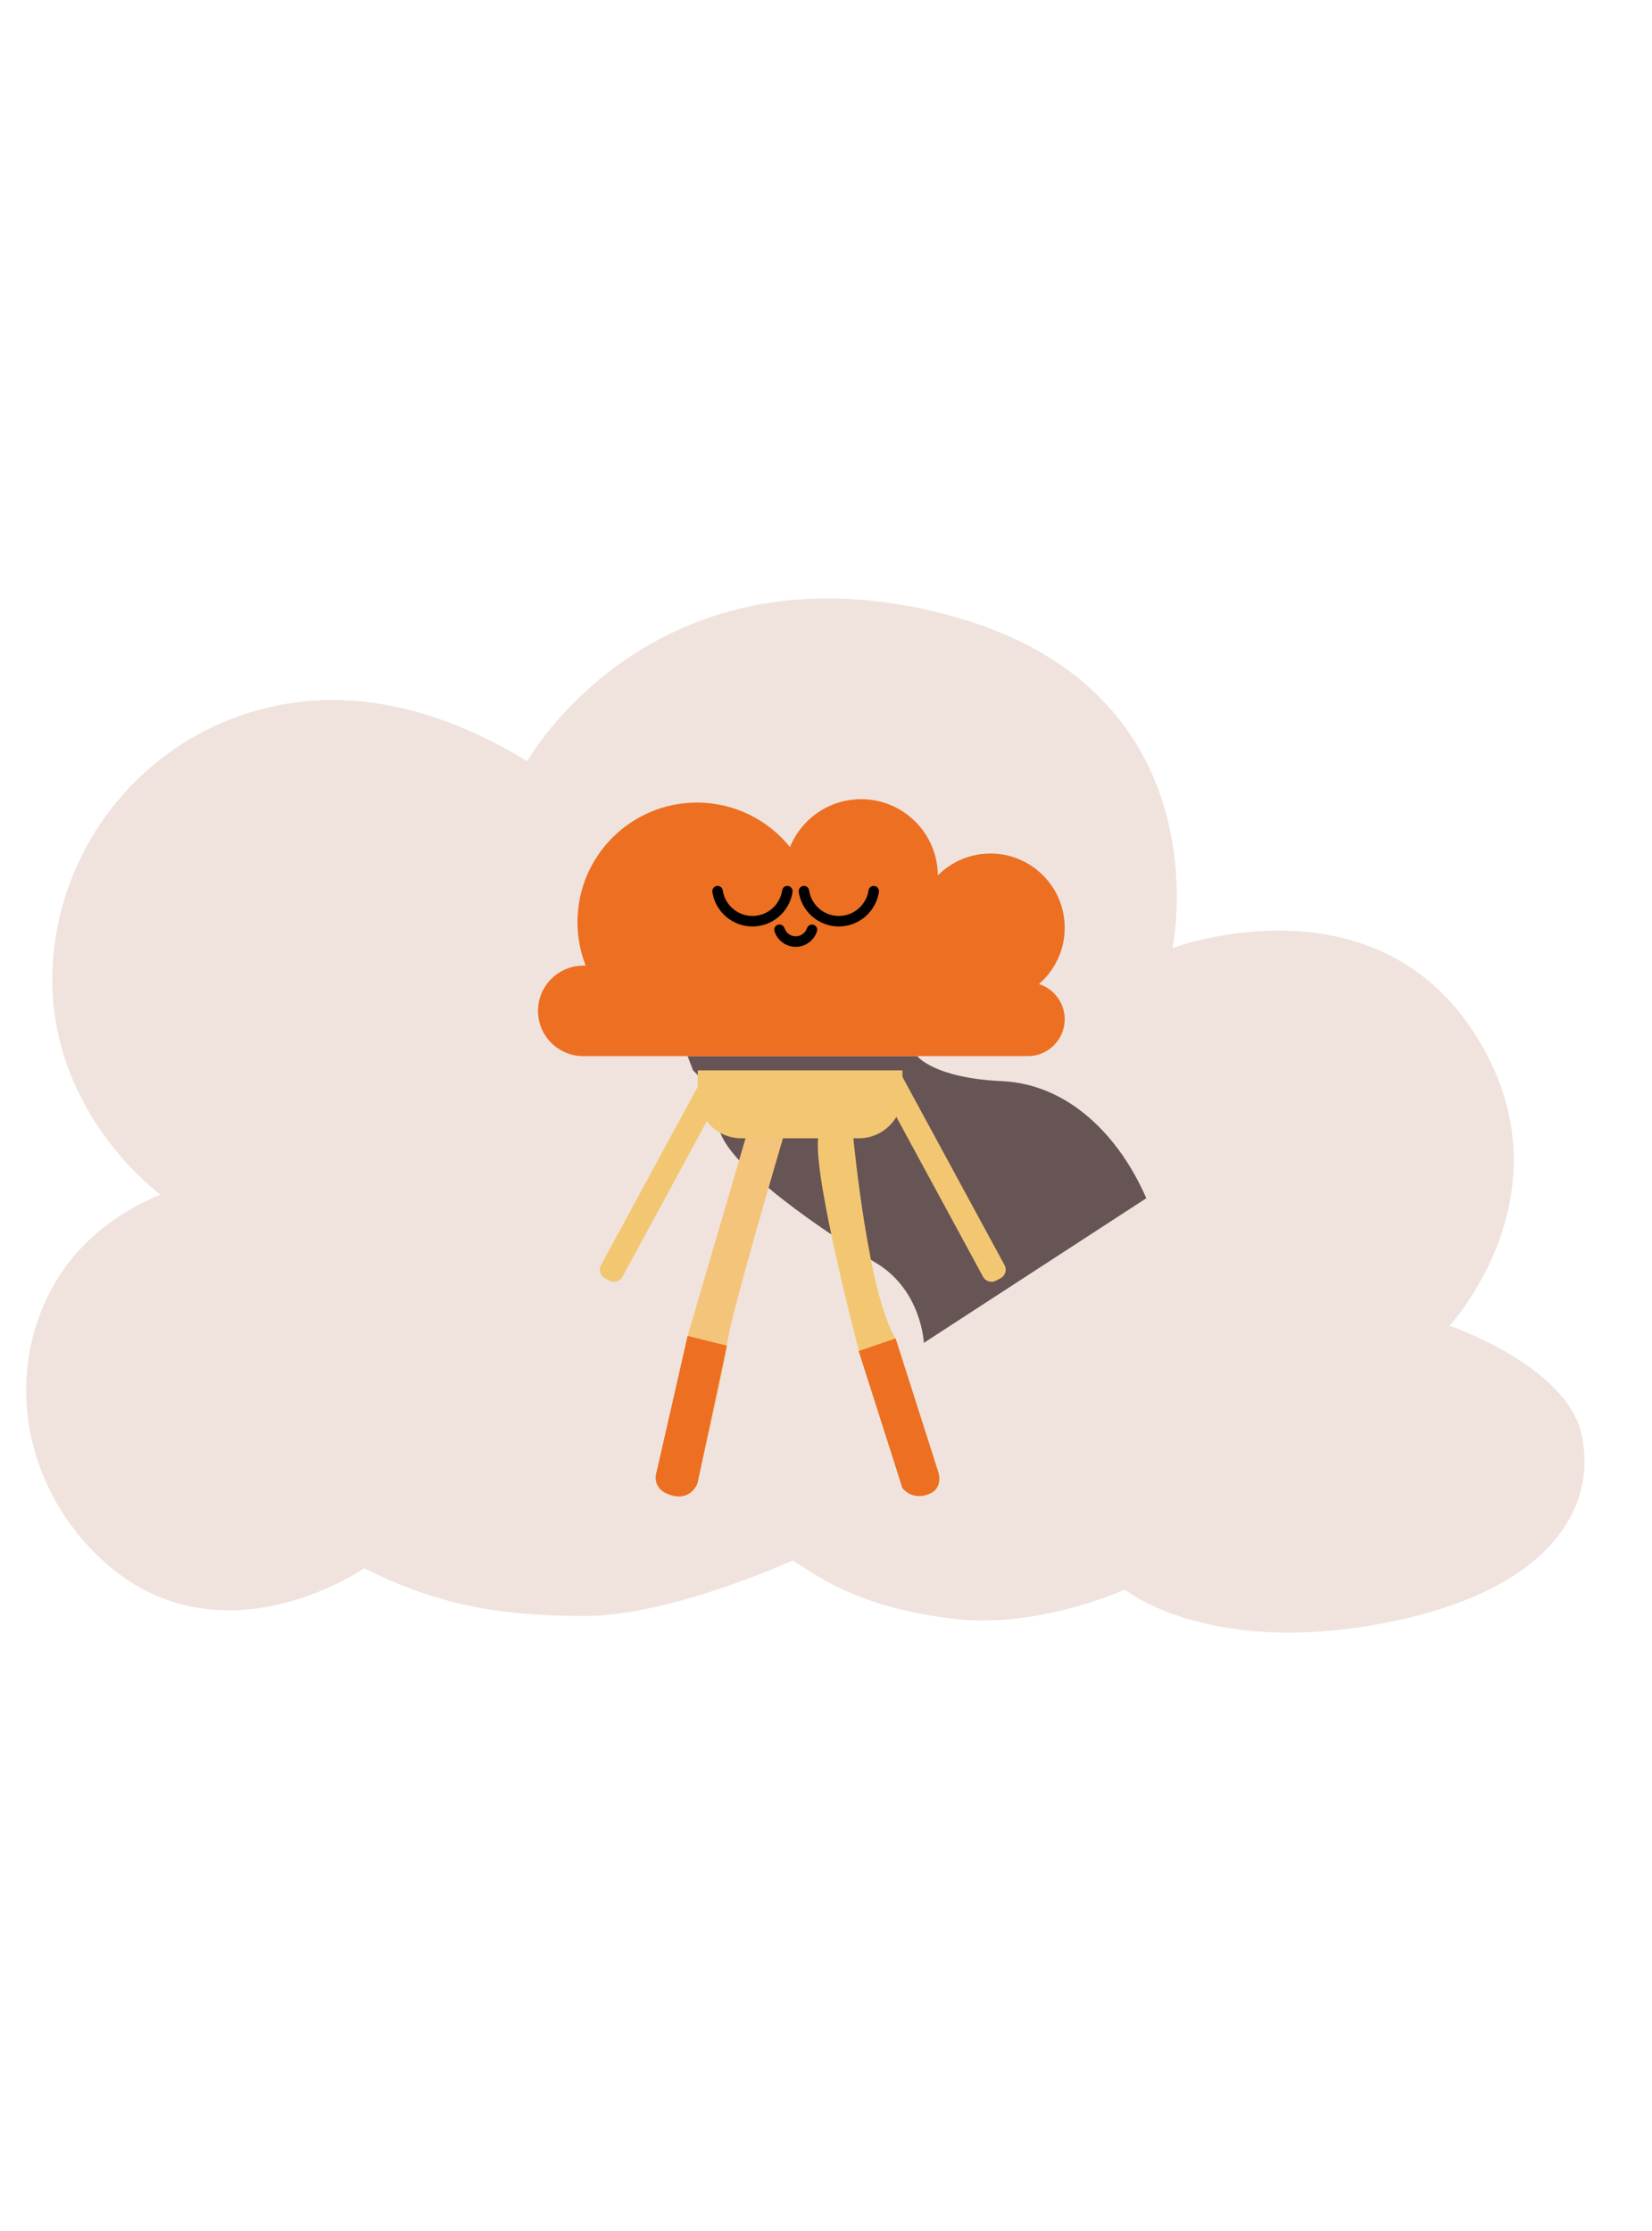 <?xml version="1.0" encoding="utf-8"?>
<!-- Generator: Adobe Illustrator 16.0.0, SVG Export Plug-In . SVG Version: 6.00 Build 0)  -->
<!DOCTYPE svg PUBLIC "-//W3C//DTD SVG 1.1//EN" "http://www.w3.org/Graphics/SVG/1.1/DTD/svg11.dtd">
<svg version="1.1" id="Layer_1" xmlns="http://www.w3.org/2000/svg" xmlns:xlink="http://www.w3.org/1999/xlink" x="0px" y="0px"
	 width="100%" height="100%" viewBox="150 0 800 1080" xml:space="preserve">
<g>
	<defs>
		<rect id="SVGID_1_" width="1080" height="1080"/>
	</defs>
	<clipPath id="SVGID_2_">
		<use xlink:href="#SVGID_1_"  overflow="visible"/>
	</clipPath>
	<path clip-path="url(#SVGID_2_)" fill="#F0E3DD" d="M405.338,368.458c0,0,59.576-106.509,199.497-71.862
		c139.921,34.648,112.973,162.331,112.973,162.331s95.602-35.931,145.648,40.422c50.047,76.353-11.549,142.439-11.549,142.439
		s57.104,19.249,64.161,53.255c7.059,34.006-14.115,75.712-98.168,91.11c-84.052,15.399-123.191-16.682-123.191-16.682
		s-41.705,19.248-83.41,14.115c-41.706-5.133-61.045-17.323-77.361-28.231c0,0-58.663,26.948-101.011,26.948
		c-42.346,0-71.861-5.774-106.509-23.099c0,0-77.903,53.859-136.291-13.69c-25.301-29.269-34.399-69.567-21.885-106.176
		c7.821-22.876,24.699-46.474,59.367-61.071c0,0-55.752-40.512-52.122-110.505c2.885-55.604,39.714-104.235,92.516-121.901
		C302.247,334.403,348.634,333.931,405.338,368.458"/>
	<path clip-path="url(#SVGID_2_)" fill="#675555" d="M594.174,511.26c0,0,8.136,10.617,40.923,12.096
		c32.788,1.479,57.193,27.117,70.013,56.7l-107.73,70.013c0,0-0.986-25.392-23.173-38.704
		c-22.188-13.313-73.877-47.435-76.136-66.119s-12.464-27.071-12.464-27.071l-2.614-6.915H594.174z"/>
	<path clip-path="url(#SVGID_2_)" fill="#ED6F22" d="M653.12,476.363c7.635-6.594,12.474-16.338,12.474-27.218
		c0-19.861-16.1-35.961-35.96-35.961c-9.953,0-18.96,4.045-25.471,10.579c-0.154-20.397-16.729-36.884-37.162-36.884
		c-15.58,0-28.913,9.59-34.44,23.186c-10.608-13.139-26.837-21.549-45.039-21.549c-31.96,0-57.868,25.909-57.868,57.869
		c0,7.44,1.419,14.545,3.977,21.079h-1.187c-12.094,0-21.898,9.804-21.898,21.898s9.804,21.898,21.898,21.898h169.761h27.896h17.628
		c9.866,0,17.864-7.998,17.864-17.864C665.594,485.409,660.35,478.65,653.12,476.363"/>
	<path clip-path="url(#SVGID_2_)" fill="#F3C772" d="M565.908,551.022h-56.933c-11.649,0-21.092-9.443-21.092-21.092v-11.755H587
		v11.755C587,541.579,577.557,551.022,565.908,551.022"/>
	<path clip-path="url(#SVGID_2_)" d="M514.382,448.489c-9.816,0-17.974-7.242-19.409-16.664c-0.237-1.555,0.938-2.969,2.512-2.969
		c1.237,0,2.32,0.89,2.499,2.114c1.027,7.026,7.093,12.437,14.398,12.437s13.371-5.411,14.397-12.437
		c0.18-1.224,1.262-2.114,2.5-2.114c1.573,0,2.748,1.414,2.511,2.969C532.355,441.247,524.198,448.489,514.382,448.489"/>
	<path clip-path="url(#SVGID_2_)" d="M556.209,448.489c-9.816,0-17.973-7.242-19.408-16.664c-0.237-1.555,0.938-2.969,2.511-2.969
		c1.238,0,2.321,0.89,2.5,2.114c1.027,7.026,7.092,12.437,14.397,12.437s13.371-5.411,14.398-12.437
		c0.179-1.224,1.262-2.114,2.5-2.114c1.573,0,2.748,1.414,2.511,2.969C574.184,441.247,566.026,448.489,556.209,448.489"/>
	<path clip-path="url(#SVGID_2_)" d="M535.346,458.35c-4.822,0-8.916-3.177-10.299-7.547c-0.511-1.614,0.754-3.252,2.446-3.252
		c1.126,0,2.074,0.756,2.434,1.822c0.762,2.262,2.903,3.895,5.419,3.895s4.657-1.633,5.42-3.895
		c0.359-1.066,1.307-1.822,2.433-1.822c1.693,0,2.958,1.638,2.446,3.252C544.262,455.173,540.168,458.35,535.346,458.35"/>
	<path clip-path="url(#SVGID_2_)" fill="#F3C772" d="M445.114,619.951l-2.214-1.201c-2.261-1.227-3.099-4.054-1.873-6.314
		l47.817-88.132l10.401,5.642l-47.817,88.134C450.201,620.34,447.375,621.178,445.114,619.951"/>
	<path clip-path="url(#SVGID_2_)" fill="#F3C772" d="M632.378,619.951l2.214-1.201c2.261-1.227,3.1-4.054,1.873-6.314
		l-49.711-91.622l-10.4,5.643l49.71,91.623C627.29,620.34,630.117,621.178,632.378,619.951"/>
	<path clip-path="url(#SVGID_2_)" fill="#F3C772" d="M563.226,550.777c0,0,7.301,76.834,20.654,97.436l19.838,62.568
		c0,0,4.578,9.538-4.196,12.59c-8.775,3.052-12.521-3.052-12.521-3.052l-21.052-66.384c0,0-22.041-83.456-19.752-102.913
		L563.226,550.777z"/>
	<path clip-path="url(#SVGID_2_)" fill="#F5C47B" d="M529.22,550.777c0,0-25.432,86.23-27.042,99.292
		c-1.609,13.061-14.295,66.5-14.295,66.5s-1.157,8.553-10.171,7.656c-3.155-0.313-5.403-1.267-6.992-2.373
		c-2.499-1.74-3.569-4.918-2.898-7.889l15.17-67.253l28.111-95.934H529.22z"/>
	<path clip-path="url(#SVGID_2_)" fill="#ED6F22" d="M565.813,654.014l17.879-6.095l20.569,64.292c0,0,3.128,8.181-4.74,11.16
		c-8.097,3.066-12.521-3.052-12.521-3.052L565.813,654.014z"/>
	<path clip-path="url(#SVGID_2_)" fill="#ED6F22" d="M501.993,651.424l-19.001-4.713l-15.019,65.748c0,0-3.075,8.148,6.818,11.284
		c9.951,3.154,13.011-5.812,13.011-5.812L501.993,651.424z"/>
</g>
</svg>
